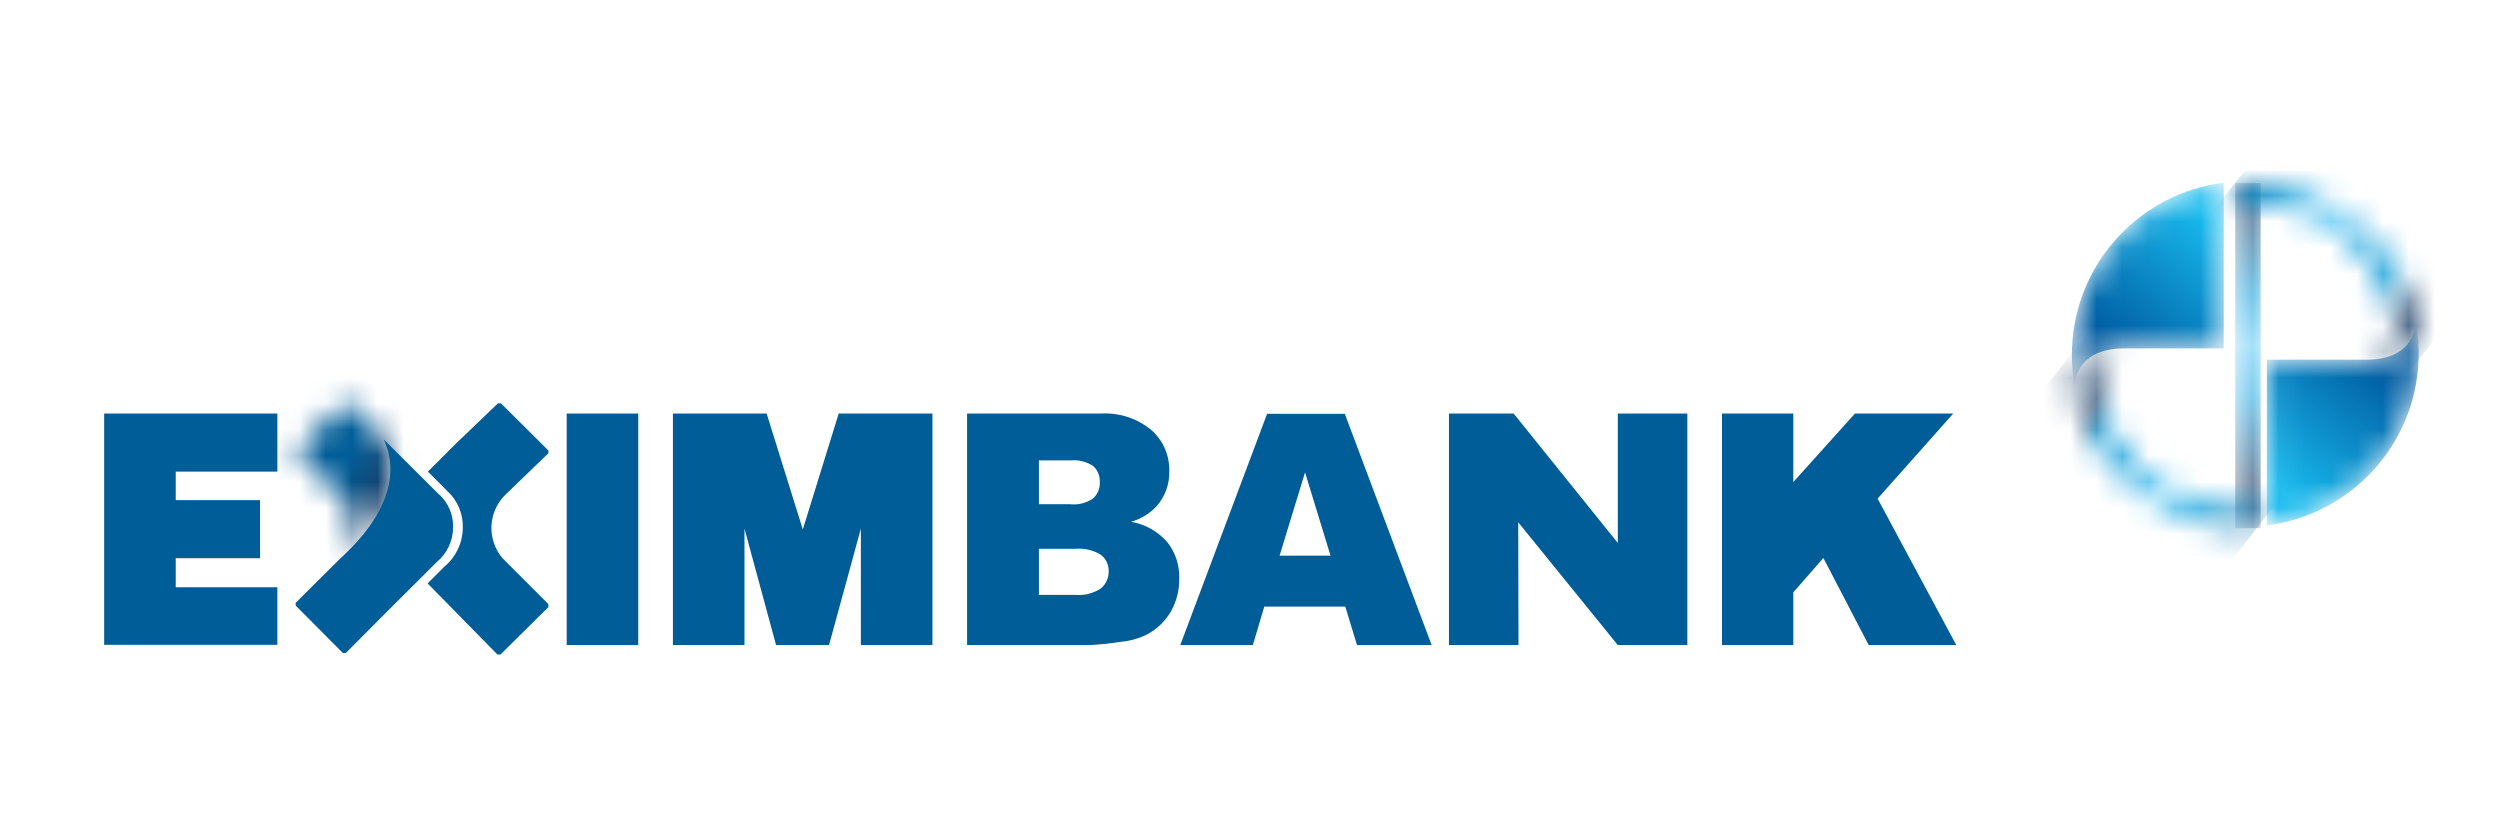 <svg width="96" height="32" viewBox="0 0 96 32" fill="none" xmlns="http://www.w3.org/2000/svg">
<rect x="0" y="0" width="96" height="32" fill="#333333" stroke="none"/>
<g clip-path="url(#clip0_3416_29767)">
<rect width="96" height="32" fill="white"/>
<path d="M17.497 19.01C17.54 19.042 17.576 19.082 17.604 19.128L17.79 19.304L17.497 19.01Z" fill="#005D98"/>
<path d="M66.124 15.88H68.863V18.511L71.23 15.88H75.005L72.1 19.147L75.122 24.771H71.758L70.017 21.426L68.863 22.746V24.771H66.124V15.88Z" fill="#005D98"/>
<path d="M55.64 15.88H58.124L62.124 20.849V15.88H64.794V24.771H62.124L58.3 20.057L58.31 24.771H55.64V15.88Z" fill="#005D98"/>
<path d="M6.748 18.11H10.651V15.88H4V24.761H10.651V22.551H6.748V21.436H9.986V19.206H6.748V19.186V18.11Z" fill="#005D98"/>
<path d="M37.136 15.88H42.26C42.969 15.836 43.669 16.064 44.216 16.516C44.665 16.915 44.915 17.491 44.901 18.091C44.915 18.586 44.74 19.069 44.412 19.441C44.145 19.723 43.807 19.929 43.434 20.037C43.978 20.13 44.473 20.41 44.833 20.829C45.143 21.228 45.302 21.723 45.282 22.228C45.288 22.662 45.18 23.09 44.969 23.47C44.759 23.834 44.455 24.134 44.089 24.34C43.767 24.508 43.415 24.611 43.053 24.644C42.645 24.71 42.233 24.753 41.82 24.771H37.136V15.88ZM39.894 19.362H41.087C41.401 19.398 41.717 19.318 41.977 19.137C42.153 18.975 42.247 18.741 42.231 18.502C42.241 18.272 42.148 18.049 41.977 17.895C41.72 17.725 41.413 17.649 41.106 17.68H39.894V19.362ZM39.894 22.844H41.292C41.636 22.873 41.98 22.787 42.27 22.599C42.465 22.438 42.576 22.197 42.573 21.944C42.583 21.698 42.474 21.461 42.28 21.308C41.988 21.126 41.645 21.044 41.302 21.074H39.894V22.844Z" fill="#005D98"/>
<path d="M51.659 23.294H48.549L48.109 24.771H45.322L48.657 15.89H51.64L54.975 24.771H52.109L51.659 23.294ZM51.092 21.338L50.114 18.14L49.136 21.338H51.092Z" fill="#005D98"/>
<path d="M24.509 15.88H21.761V24.771H24.509V15.88Z" fill="#005D98"/>
<path d="M35.796 15.88H33.057H32.206L30.828 20.331L29.439 15.88H28.588H25.84V24.771H28.079H28.588V20.301L29.801 24.771H31.835L33.057 20.301V24.771H33.556H35.796H35.806V15.88H35.796Z" fill="#005D98"/>
<path d="M21.057 23.196L19.306 21.445C18.693 20.736 18.731 19.674 19.394 19.01L21.057 17.406C21.061 17.387 21.061 17.367 21.057 17.348C21.062 17.332 21.062 17.314 21.057 17.299L19.238 15.489H19.179H19.12L17.487 17.054L16.431 18.11L17.184 18.863C17.578 19.227 17.792 19.746 17.771 20.282C17.763 20.853 17.506 21.393 17.066 21.758L16.421 22.404L19.101 25.133H19.159H19.218L21.057 23.314C21.062 23.298 21.062 23.28 21.057 23.265" fill="#005D98"/>
<mask id="mask0_3416_29767" style="mask-type:alpha" maskUnits="userSpaceOnUse" x="11" y="15" width="5" height="7">
<path d="M13.233 15.46L11.414 17.279C11.409 17.298 11.409 17.318 11.414 17.338C11.414 17.338 11.414 17.338 11.414 17.387L13.164 19.137C13.421 19.46 13.562 19.86 13.565 20.272C13.562 20.736 13.38 21.181 13.057 21.514C13.057 21.514 15.991 19.265 14.797 16.888L13.34 15.431H13.282H13.233" fill="white"/>
</mask>
<g mask="url(#mask0_3416_29767)">
<path d="M12.045 13.779L9.115 20.589L15.188 23.202L18.118 16.392L12.045 13.779Z" fill="url(#paint0_linear_3416_29767)"/>
</g>
<path d="M16.881 19.01L14.739 16.878C15.766 19.157 13.33 21.181 13.008 21.504L11.355 23.147C11.351 23.166 11.351 23.186 11.355 23.206C11.35 23.222 11.35 23.239 11.355 23.255L13.164 25.074H13.223H13.281L14.905 23.441L16.773 21.582C17.165 21.255 17.394 20.773 17.399 20.262C17.415 19.782 17.222 19.318 16.871 18.991" fill="#005D98"/>
<mask id="mask1_3416_29767" style="mask-type:alpha" maskUnits="userSpaceOnUse" x="85" y="7" width="2" height="14">
<path d="M85.831 20.282H86.584V7.039H85.802L85.831 20.282Z" fill="white"/>
</mask>
<g mask="url(#mask1_3416_29767)">
<path d="M86.81 7.029H85.832V20.281H86.81V7.029Z" fill="url(#paint1_linear_3416_29767)"/>
</g>
<mask id="mask2_3416_29767" style="mask-type:alpha" maskUnits="userSpaceOnUse" x="85" y="7" width="8" height="7">
<path d="M85.861 7V8.369C85.943 8.012 86.279 7.773 86.643 7.812C89.263 7.986 91.447 9.88 91.993 12.448C91.998 12.542 91.998 12.637 91.993 12.731C91.994 13.309 91.583 13.806 91.015 13.915C92.736 13.846 92.795 12.672 92.785 12.448C92.224 9.419 89.66 7.171 86.584 7.01H85.851L85.861 7Z" fill="white"/>
</mask>
<g mask="url(#mask2_3416_29767)">
<path d="M88.484 3.626L82.482 11.286L90.15 17.294L96.152 9.634L88.484 3.626Z" fill="url(#paint2_linear_3416_29767)"/>
</g>
<mask id="mask3_3416_29767" style="mask-type:alpha" maskUnits="userSpaceOnUse" x="79" y="13" width="8" height="8">
<path d="M79.67 14.873C80.23 17.892 82.784 20.136 85.851 20.301H86.222H86.584V18.942C86.498 19.3 86.159 19.539 85.792 19.499C83.179 19.322 81 17.434 80.452 14.873C80.447 14.779 80.447 14.684 80.452 14.589C80.451 14.011 80.862 13.514 81.43 13.406C79.709 13.475 79.65 14.648 79.66 14.873" fill="white"/>
</mask>
<g mask="url(#mask3_3416_29767)">
<path d="M82.315 10.035L76.313 17.695L83.981 23.703L89.982 16.043L82.315 10.035Z" fill="url(#paint3_linear_3416_29767)"/>
</g>
<mask id="mask4_3416_29767" style="mask-type:alpha" maskUnits="userSpaceOnUse" x="87" y="12" width="6" height="9">
<path d="M90.863 13.812H87.047V20.175C90.255 19.776 92.754 17.1 92.873 13.815V13.813V13.812C92.876 13.732 92.88 13.65 92.88 13.57C92.88 13.155 92.84 12.75 92.768 12.356C92.768 12.356 92.818 13.812 90.863 13.812Z" fill="white"/>
</mask>
<g mask="url(#mask4_3416_29767)">
<path fill-rule="evenodd" clip-rule="evenodd" d="M90.863 13.812H87.047V20.175C90.255 19.776 92.754 17.1 92.873 13.815V13.813V13.812C92.876 13.732 92.88 13.65 92.88 13.57C92.88 13.155 92.84 12.75 92.768 12.356C92.768 12.356 92.818 13.812 90.863 13.812Z" fill="url(#paint4_linear_3416_29767)"/>
</g>
<mask id="mask5_3416_29767" style="mask-type:alpha" maskUnits="userSpaceOnUse" x="79" y="7" width="7" height="8">
<path d="M79.565 13.375V13.378V13.379C79.561 13.46 79.559 13.54 79.559 13.62C79.559 14.035 79.598 14.44 79.671 14.835C79.671 14.835 79.619 13.379 81.576 13.379H85.392V7.016L85.391 7.015C82.183 7.414 79.684 10.092 79.565 13.375Z" fill="white"/>
</mask>
<g mask="url(#mask5_3416_29767)">
<path fill-rule="evenodd" clip-rule="evenodd" d="M79.565 13.375V13.378V13.379C79.561 13.46 79.559 13.54 79.559 13.62C79.559 14.035 79.598 14.44 79.671 14.835C79.671 14.835 79.619 13.379 81.576 13.379H85.392V7.016L85.391 7.015C82.183 7.414 79.684 10.092 79.565 13.375Z" fill="url(#paint5_linear_3416_29767)"/>
</g>
</g>
<defs>
<linearGradient id="paint0_linear_3416_29767" x1="15.645" y1="20.016" x2="12.83" y2="18.804" gradientUnits="userSpaceOnUse">
<stop stop-color="#153A63"/>
<stop offset="0.35" stop-color="#153A63"/>
<stop offset="1" stop-color="#005D98"/>
</linearGradient>
<linearGradient id="paint1_linear_3416_29767" x1="86.927" y1="19.815" x2="86.927" y2="6.674" gradientUnits="userSpaceOnUse">
<stop stop-color="#153A63"/>
<stop offset="0.1" stop-color="#153A63"/>
<stop offset="0.35" stop-color="#23A8E0"/>
<stop offset="0.5" stop-color="#61CAF4"/>
<stop offset="0.65" stop-color="#109CD8"/>
<stop offset="0.9" stop-color="#153A63"/>
<stop offset="1" stop-color="#153A63"/>
</linearGradient>
<linearGradient id="paint2_linear_3416_29767" x1="85.1" y1="6.217" x2="92.358" y2="11.904" gradientUnits="userSpaceOnUse">
<stop stop-color="#005D98"/>
<stop offset="0.35" stop-color="#23A8E0"/>
<stop offset="0.53" stop-color="#61CAF4"/>
<stop offset="0.62" stop-color="#3FB6E8"/>
<stop offset="0.71" stop-color="#25A8DF"/>
<stop offset="0.79" stop-color="#159FDA"/>
<stop offset="0.85" stop-color="#109CD8"/>
<stop offset="0.87" stop-color="#1096D1"/>
<stop offset="0.91" stop-color="#1185BD"/>
<stop offset="0.94" stop-color="#136A9C"/>
<stop offset="0.99" stop-color="#14446F"/>
<stop offset="1" stop-color="#153A63"/>
</linearGradient>
<linearGradient id="paint3_linear_3416_29767" x1="87.284" y1="20.893" x2="80.372" y2="15.477" gradientUnits="userSpaceOnUse">
<stop stop-color="#005D98"/>
<stop offset="0.35" stop-color="#23A8E0"/>
<stop offset="0.53" stop-color="#61CAF4"/>
<stop offset="0.62" stop-color="#3FB6E8"/>
<stop offset="0.71" stop-color="#25A8DF"/>
<stop offset="0.79" stop-color="#159FDA"/>
<stop offset="0.85" stop-color="#109CD8"/>
<stop offset="0.87" stop-color="#1096D1"/>
<stop offset="0.91" stop-color="#1185BD"/>
<stop offset="0.94" stop-color="#136A9C"/>
<stop offset="0.99" stop-color="#14446F"/>
<stop offset="1" stop-color="#153A63"/>
</linearGradient>
<linearGradient id="paint4_linear_3416_29767" x1="91.066" y1="13.839" x2="87.243" y2="18.521" gradientUnits="userSpaceOnUse">
<stop stop-color="#005DA3"/>
<stop offset="1" stop-color="#18BAED"/>
</linearGradient>
<linearGradient id="paint5_linear_3416_29767" x1="81.376" y1="13.345" x2="85.199" y2="8.663" gradientUnits="userSpaceOnUse">
<stop stop-color="#005DA3"/>
<stop offset="1" stop-color="#18BAED"/>
</linearGradient>
<clipPath id="clip0_3416_29767">
<rect width="96" height="32" fill="white"/>
</clipPath>
</defs>
</svg>
